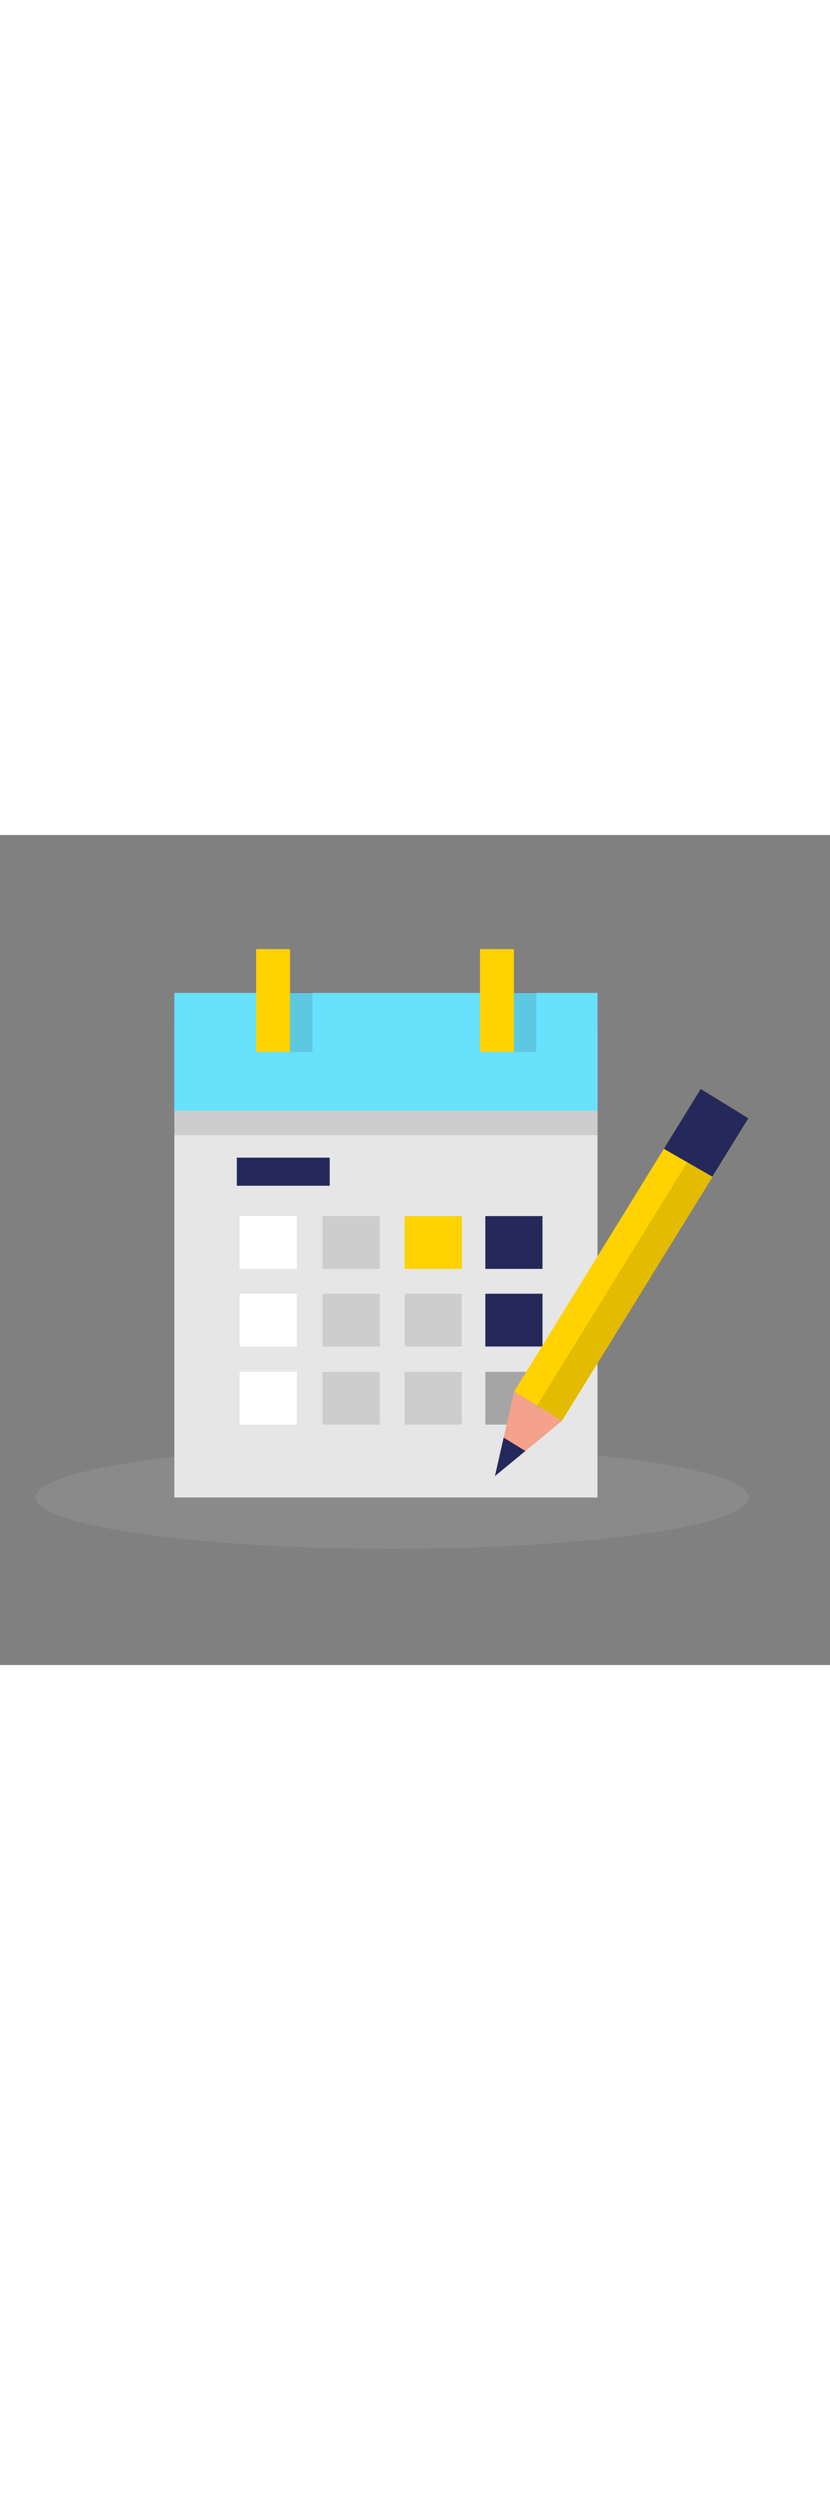 <?xml version="1.0" encoding="UTF-8" standalone="no"?>
<svg
   id="_0015_calendar"
   viewBox="0 0 500 500"
   data-imageid="calendar-31"
   imageName="Calendar"
   class="illustrations_image"
   style="width: 166px;"
   version="1.1"
   sodipodi:docname="calendar-31.svg"
   inkscape:version="1.3.2 (091e20e, 2023-11-25, custom)"
   xmlns:inkscape="http://www.inkscape.org/namespaces/inkscape"
   xmlns:sodipodi="http://sodipodi.sourceforge.net/DTD/sodipodi-0.dtd"
   xmlns="http://www.w3.org/2000/svg"
   xmlns:svg="http://www.w3.org/2000/svg">
  <rect x="0" y="0" width="500" height="500" fill="#808080" stroke="none"/>
  <sodipodi:namedview
     id="namedview31"
     pagecolor="#ffffff"
     bordercolor="#000000"
     borderopacity="0.25"
     inkscape:showpageshadow="2"
     inkscape:pageopacity="0.0"
     inkscape:pagecheckerboard="0"
     inkscape:deskcolor="#d1d1d1"
     inkscape:zoom="1.554"
     inkscape:cx="250"
     inkscape:cy="250"
     inkscape:window-width="1920"
     inkscape:window-height="991"
     inkscape:window-x="-9"
     inkscape:window-y="-9"
     inkscape:window-maximized="1"
     inkscape:current-layer="_0015_calendar" />
  <defs
     id="defs1">
    <style
       id="style1">.cls-1_calendar-31{opacity:.1;}.cls-1_calendar-31,.cls-2_calendar-31{fill:#e6e6e6;}.cls-3_calendar-31,.cls-4_calendar-31{fill:#fff;}.cls-5_calendar-31{fill:#f4a28c;}.cls-6_calendar-31{fill:#a5a5a5;}.cls-7_calendar-31{fill:#000001;opacity:.11;}.cls-4_calendar-31{opacity:.2;}.cls-8_calendar-31{fill:#24285b;}.cls-9_calendar-31{fill:#ffd200;}.cls-10_calendar-31{fill:#68e1fd;}</style>
  </defs>
  <ellipse
     id="sd_calendar-31"
     class="cls-1_calendar-31"
     cx="236.293"
     cy="399.087"
     rx="214.78"
     ry="30.88" />
  <g
     id="calendar_person_calendar-31"
     transform="translate(-25.097,-0.644)">
    <rect
       class="cls-2_calendar-31"
       x="130.13"
       y="116.35"
       width="254.91"
       height="283.37"
       id="rect3" />
    <rect
       class="cls-8_calendar-31"
       x="317.47"
       y="276.96"
       width="34.43"
       height="31.81"
       id="rect4" />
    <rect
       class="cls-6_calendar-31"
       x="317.47"
       y="324.01"
       width="34.43"
       height="31.81"
       id="rect5" />
    <rect
       class="cls-10_calendar-31 targetColor"
       x="130.13"
       y="95.75"
       width="254.91"
       height="70.98"
       id="rect6" />
    <rect
       class="cls-9_calendar-31"
       x="179.38"
       y="69.39"
       width="20.44"
       height="61.85"
       id="rect7" />
    <rect
       class="cls-7_calendar-31"
       x="199.82"
       y="95.28"
       width="13.5"
       height="35.96"
       id="rect8" />
    <rect
       class="cls-7_calendar-31"
       x="334.69"
       y="95.28"
       width="13.5"
       height="35.96"
       id="rect9" />
    <rect
       class="cls-9_calendar-31"
       x="314.24"
       y="69.39"
       width="20.44"
       height="61.85"
       id="rect10" />
    <rect
       class="cls-8_calendar-31"
       x="167.76"
       y="195"
       width="55.95"
       height="16.92"
       id="rect11" />
    <rect
       class="cls-3_calendar-31"
       x="169.44"
       y="230.2"
       width="34.43"
       height="31.81"
       id="rect12" />
    <rect
       class="cls-7_calendar-31"
       x="219.41"
       y="230.2"
       width="34.43"
       height="31.81"
       id="rect13" />
    <rect
       class="cls-9_calendar-31"
       x="268.88"
       y="230.2"
       width="34.43"
       height="31.81"
       id="rect14" />
    <rect
       class="cls-8_calendar-31"
       x="317.47"
       y="230.2"
       width="34.43"
       height="31.81"
       id="rect15" />
    <rect
       class="cls-3_calendar-31"
       x="169.44"
       y="276.96"
       width="34.43"
       height="31.81"
       id="rect16" />
    <rect
       class="cls-7_calendar-31"
       x="219.41"
       y="276.96"
       width="34.43"
       height="31.81"
       id="rect17" />
    <rect
       class="cls-7_calendar-31"
       x="268.88"
       y="276.96"
       width="34.43"
       height="31.81"
       id="rect18" />
    <rect
       class="cls-3_calendar-31"
       x="169.44"
       y="324.01"
       width="34.43"
       height="31.81"
       id="rect19" />
    <rect
       class="cls-7_calendar-31"
       x="219.41"
       y="324.01"
       width="34.43"
       height="31.81"
       id="rect20" />
    <rect
       class="cls-7_calendar-31"
       x="268.88"
       y="324.01"
       width="34.43"
       height="31.81"
       id="rect21" />
    <rect
       class="cls-7_calendar-31"
       x="130.13"
       y="166.73"
       width="254.91"
       height="14.72"
       id="rect25" />
  </g>
  <g
     id="pencil_calendar-31"
     transform="translate(-25.097,-0.644)">
    <rect
       class="cls-9_calendar-31"
       x="388.52"
       y="146.53"
       width="33.81"
       height="214.13"
       transform="rotate(-148.33,405.432,253.585)"
       id="rect29" />
    <polygon
       class="cls-5_calendar-31"
       points="334.83,335.85 363.6,353.6 323.26,386.81 "
       id="polygon29" />
    <polygon
       class="cls-8_calendar-31"
       points="323.26,386.81 341.59,371.71 328.51,363.65 "
       id="polygon30" />
    <rect
       class="cls-7_calendar-31"
       x="403.55"
       y="150.77"
       width="17.49"
       height="214.13"
       transform="rotate(-148.33,412.312,257.825)"
       id="rect30" />
    <polygon
       class="cls-8_calendar-31"
       points="475.95,171.3 447.24,153.59 425,189.66 454.25,206.49 "
       id="polygon31" />
  </g>
</svg>
